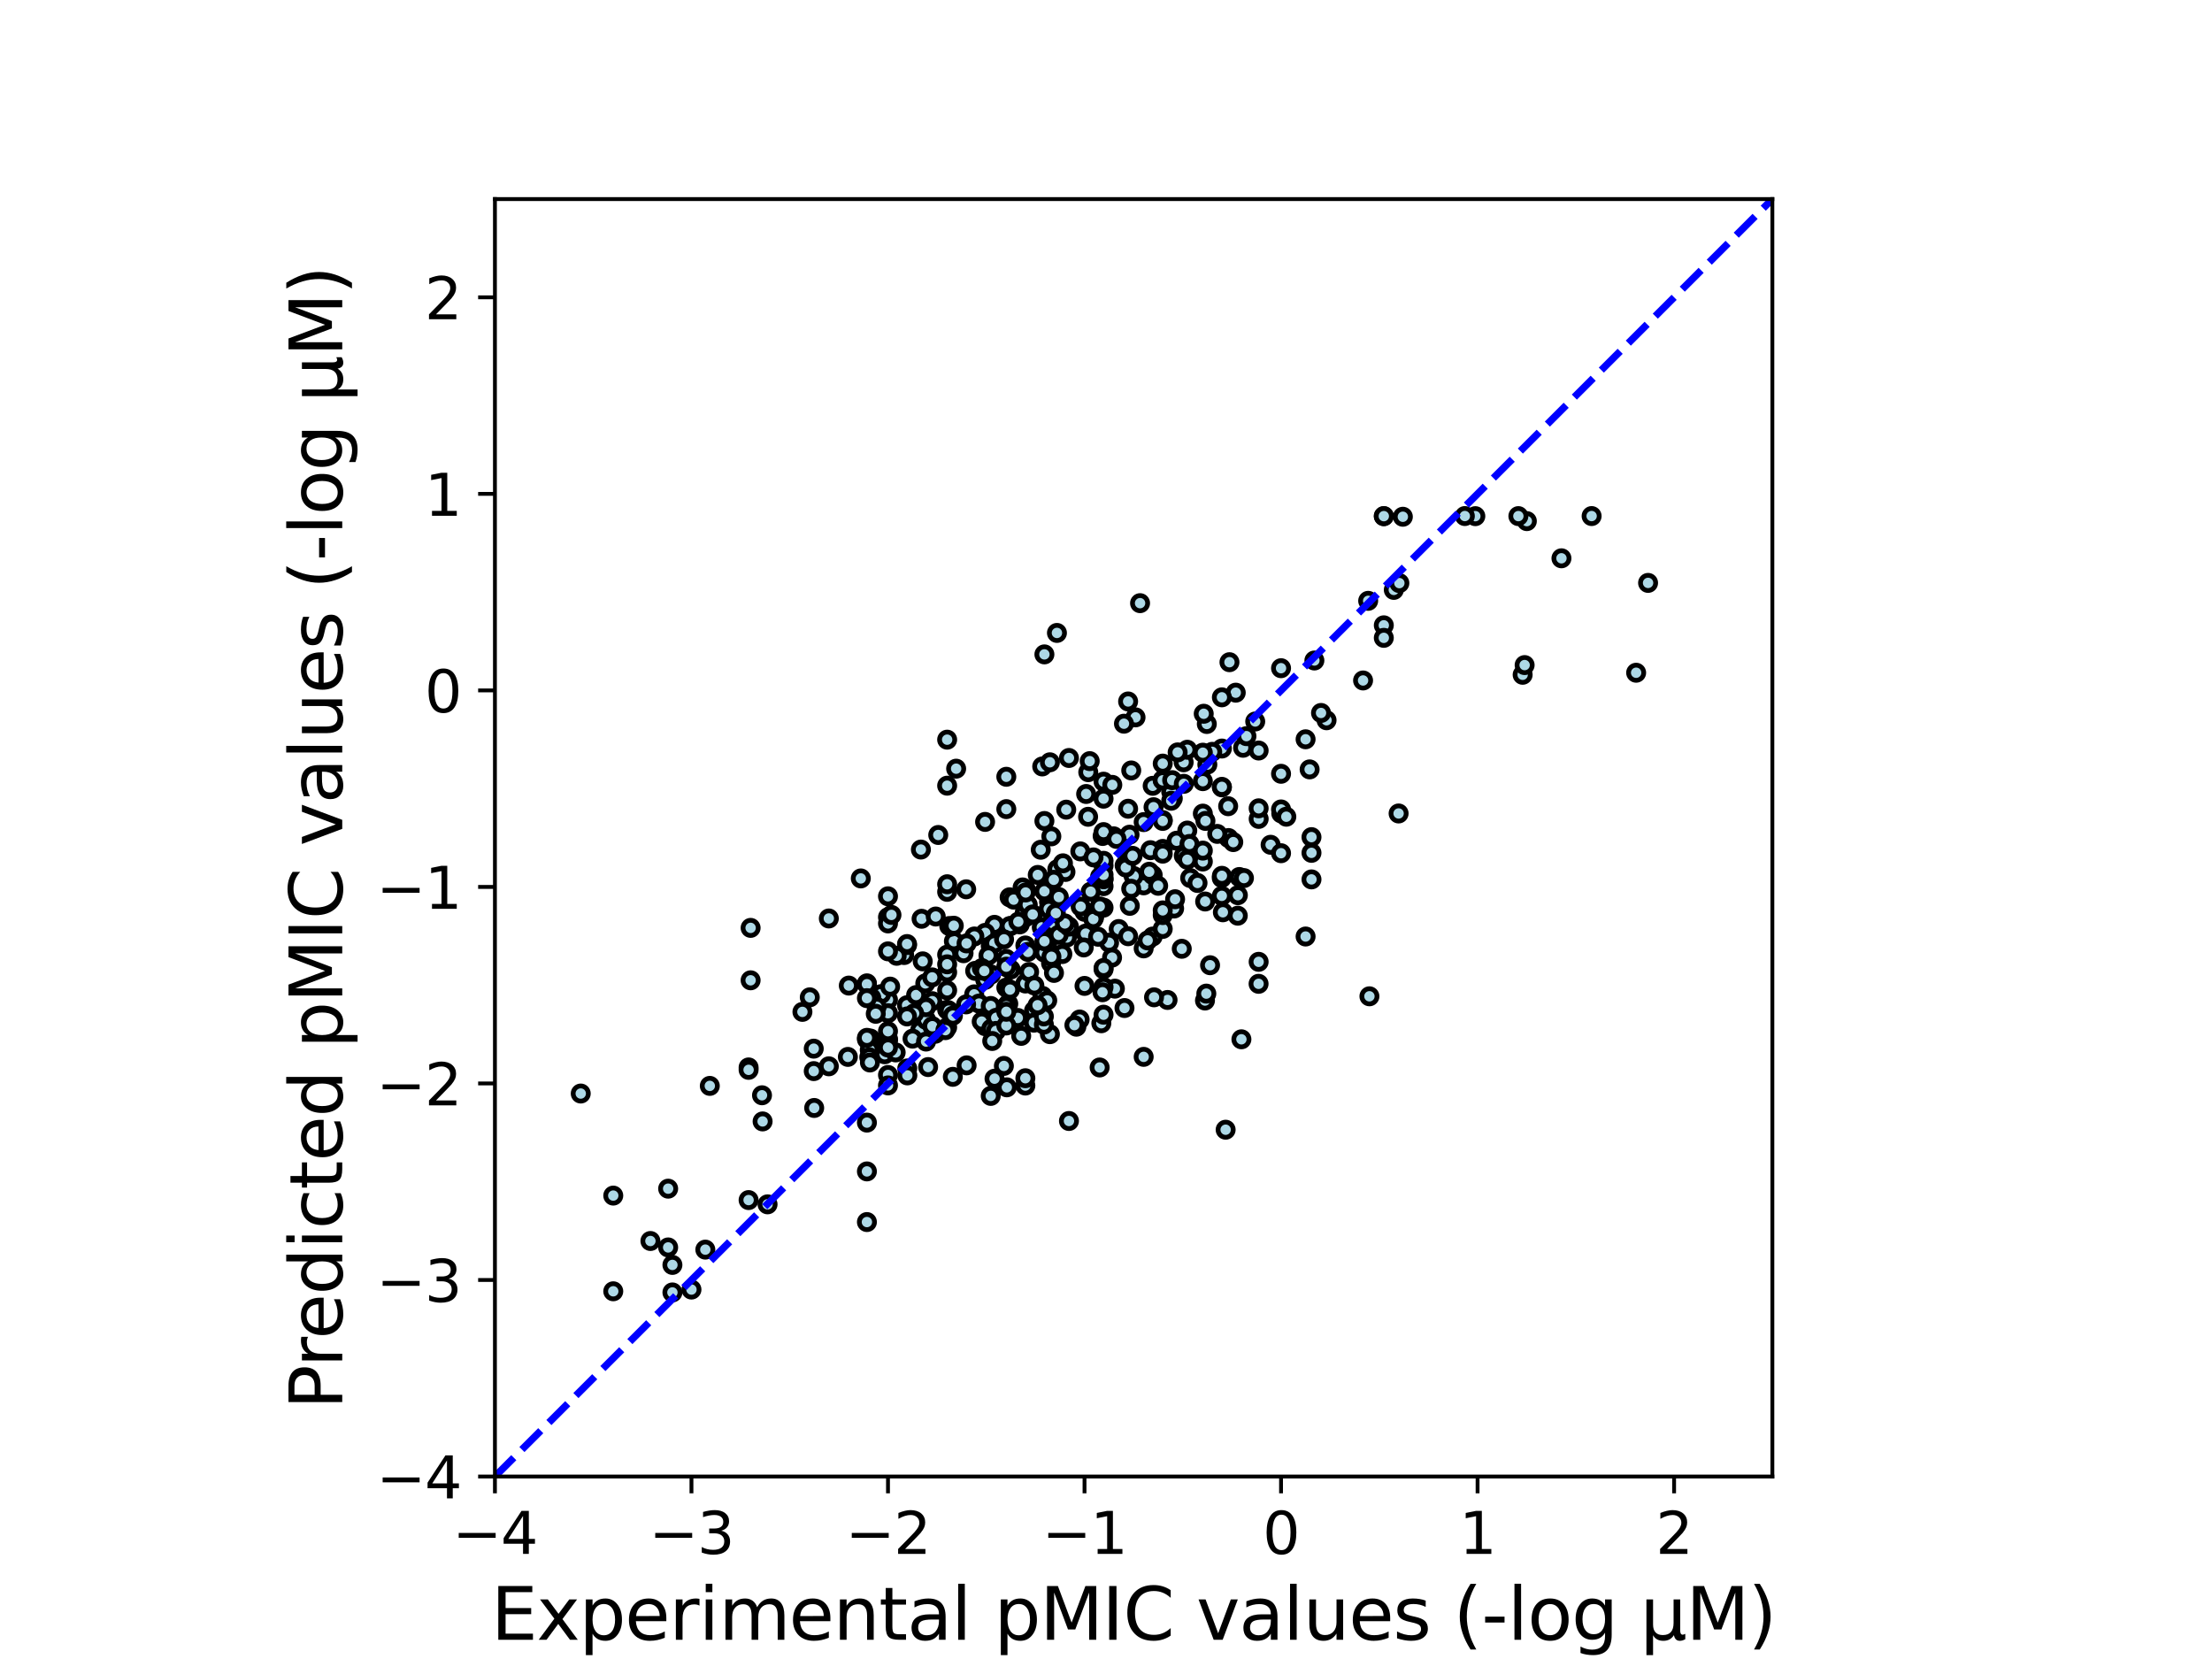 <?xml version="1.0" encoding="utf-8" standalone="no"?>
<!DOCTYPE svg PUBLIC "-//W3C//DTD SVG 1.1//EN"
  "http://www.w3.org/Graphics/SVG/1.1/DTD/svg11.dtd">
<svg xmlns:xlink="http://www.w3.org/1999/xlink" width="460.8pt" height="345.6pt" viewBox="0 0 460.8 345.6" xmlns="http://www.w3.org/2000/svg" version="1.1">
 <defs>
  <style type="text/css">*{stroke-linejoin: round; stroke-linecap: butt}</style>
 </defs>
 <g id="figure_1">
  <g id="patch_1">
   <path d="M 0 345.6 
L 460.8 345.6 
L 460.8 0 
L 0 0 
z
" style="fill: #ffffff"/>
  </g>
  <g id="axes_1">
   <g id="patch_2">
    <path d="M 103.104 307.584 
L 369.216 307.584 
L 369.216 41.472 
L 103.104 41.472 
z
" style="fill: #ffffff"/>
   </g>
   <g id="PathCollection_1">
    <defs>
     <path id="m88ae9c0053" d="M 0 1.581 
C 0.419 1.581 0.822 1.415 1.118 1.118 
C 1.415 0.822 1.581 0.419 1.581 0 
C 1.581 -0.419 1.415 -0.822 1.118 -1.118 
C 0.822 -1.415 0.419 -1.581 0 -1.581 
C -0.419 -1.581 -0.822 -1.415 -1.118 -1.118 
C -1.415 -0.822 -1.581 -0.419 -1.581 0 
C -1.581 0.419 -1.415 0.822 -1.118 1.118 
C -0.822 1.415 -0.419 1.581 0 1.581 
z
" style="stroke: #000000"/>
    </defs>
    <g clip-path="url(#p3e25bd108f)">
     <use xlink:href="#m88ae9c0053" x="218.954" y="200.643" style="fill: #add8e6; stroke: #000000"/>
     <use xlink:href="#m88ae9c0053" x="181.314" y="216.344" style="fill: #add8e6; stroke: #000000"/>
     <use xlink:href="#m88ae9c0053" x="288.272" y="130.264" style="fill: #add8e6; stroke: #000000"/>
     <use xlink:href="#m88ae9c0053" x="224.23" y="213.882" style="fill: #add8e6; stroke: #000000"/>
     <use xlink:href="#m88ae9c0053" x="205.244" y="213.776" style="fill: #add8e6; stroke: #000000"/>
     <use xlink:href="#m88ae9c0053" x="232.252" y="205.956" style="fill: #add8e6; stroke: #000000"/>
     <use xlink:href="#m88ae9c0053" x="213.601" y="191.1" style="fill: #add8e6; stroke: #000000"/>
     <use xlink:href="#m88ae9c0053" x="218.537" y="187.879" style="fill: #add8e6; stroke: #000000"/>
     <use xlink:href="#m88ae9c0053" x="222.683" y="157.901" style="fill: #add8e6; stroke: #000000"/>
     <use xlink:href="#m88ae9c0053" x="188.35" y="198.953" style="fill: #add8e6; stroke: #000000"/>
     <use xlink:href="#m88ae9c0053" x="216.184" y="182.265" style="fill: #add8e6; stroke: #000000"/>
     <use xlink:href="#m88ae9c0053" x="209.74" y="226.51" style="fill: #add8e6; stroke: #000000"/>
     <use xlink:href="#m88ae9c0053" x="226.179" y="194.485" style="fill: #add8e6; stroke: #000000"/>
     <use xlink:href="#m88ae9c0053" x="216.49" y="190.968" style="fill: #add8e6; stroke: #000000"/>
     <use xlink:href="#m88ae9c0053" x="184.297" y="219.62" style="fill: #add8e6; stroke: #000000"/>
     <use xlink:href="#m88ae9c0053" x="290.354" y="122.888" style="fill: #add8e6; stroke: #000000"/>
     <use xlink:href="#m88ae9c0053" x="251.512" y="159.284" style="fill: #add8e6; stroke: #000000"/>
     <use xlink:href="#m88ae9c0053" x="291.355" y="169.461" style="fill: #add8e6; stroke: #000000"/>
     <use xlink:href="#m88ae9c0053" x="225.769" y="197.374" style="fill: #add8e6; stroke: #000000"/>
     <use xlink:href="#m88ae9c0053" x="229.892" y="189.081" style="fill: #add8e6; stroke: #000000"/>
     <use xlink:href="#m88ae9c0053" x="317.195" y="140.569" style="fill: #add8e6; stroke: #000000"/>
     <use xlink:href="#m88ae9c0053" x="229.427" y="213.162" style="fill: #add8e6; stroke: #000000"/>
     <use xlink:href="#m88ae9c0053" x="207.618" y="193.88" style="fill: #add8e6; stroke: #000000"/>
     <use xlink:href="#m88ae9c0053" x="254.514" y="182.893" style="fill: #add8e6; stroke: #000000"/>
     <use xlink:href="#m88ae9c0053" x="158.741" y="228.165" style="fill: #add8e6; stroke: #000000"/>
     <use xlink:href="#m88ae9c0053" x="179.322" y="182.992" style="fill: #add8e6; stroke: #000000"/>
     <use xlink:href="#m88ae9c0053" x="155.947" y="222.363" style="fill: #add8e6; stroke: #000000"/>
     <use xlink:href="#m88ae9c0053" x="205.776" y="194.681" style="fill: #add8e6; stroke: #000000"/>
     <use xlink:href="#m88ae9c0053" x="217.568" y="136.319" style="fill: #add8e6; stroke: #000000"/>
     <use xlink:href="#m88ae9c0053" x="258.608" y="216.503" style="fill: #add8e6; stroke: #000000"/>
     <use xlink:href="#m88ae9c0053" x="205.213" y="171.218" style="fill: #add8e6; stroke: #000000"/>
     <use xlink:href="#m88ae9c0053" x="213.601" y="204.884" style="fill: #add8e6; stroke: #000000"/>
     <use xlink:href="#m88ae9c0053" x="242.217" y="176.845" style="fill: #add8e6; stroke: #000000"/>
     <use xlink:href="#m88ae9c0053" x="209.633" y="205.731" style="fill: #add8e6; stroke: #000000"/>
     <use xlink:href="#m88ae9c0053" x="192.92" y="213.106" style="fill: #add8e6; stroke: #000000"/>
     <use xlink:href="#m88ae9c0053" x="180.595" y="244.026" style="fill: #add8e6; stroke: #000000"/>
     <use xlink:href="#m88ae9c0053" x="194.216" y="208.564" style="fill: #add8e6; stroke: #000000"/>
     <use xlink:href="#m88ae9c0053" x="240.123" y="163.699" style="fill: #add8e6; stroke: #000000"/>
     <use xlink:href="#m88ae9c0053" x="225.925" y="189.946" style="fill: #add8e6; stroke: #000000"/>
     <use xlink:href="#m88ae9c0053" x="213.723" y="185.362" style="fill: #add8e6; stroke: #000000"/>
     <use xlink:href="#m88ae9c0053" x="236.554" y="149.439" style="fill: #add8e6; stroke: #000000"/>
     <use xlink:href="#m88ae9c0053" x="181.46" y="218.27" style="fill: #add8e6; stroke: #000000"/>
     <use xlink:href="#m88ae9c0053" x="167.161" y="210.794" style="fill: #add8e6; stroke: #000000"/>
     <use xlink:href="#m88ae9c0053" x="184.985" y="191.065" style="fill: #add8e6; stroke: #000000"/>
     <use xlink:href="#m88ae9c0053" x="261.486" y="150.299" style="fill: #add8e6; stroke: #000000"/>
     <use xlink:href="#m88ae9c0053" x="262.2" y="200.364" style="fill: #add8e6; stroke: #000000"/>
     <use xlink:href="#m88ae9c0053" x="218.465" y="189.356" style="fill: #add8e6; stroke: #000000"/>
     <use xlink:href="#m88ae9c0053" x="307.339" y="107.525" style="fill: #add8e6; stroke: #000000"/>
     <use xlink:href="#m88ae9c0053" x="156.369" y="204.215" style="fill: #add8e6; stroke: #000000"/>
     <use xlink:href="#m88ae9c0053" x="255.927" y="174.58" style="fill: #add8e6; stroke: #000000"/>
     <use xlink:href="#m88ae9c0053" x="204.506" y="212.812" style="fill: #add8e6; stroke: #000000"/>
     <use xlink:href="#m88ae9c0053" x="291.514" y="121.475" style="fill: #add8e6; stroke: #000000"/>
     <use xlink:href="#m88ae9c0053" x="220.263" y="181.07" style="fill: #add8e6; stroke: #000000"/>
     <use xlink:href="#m88ae9c0053" x="246.577" y="158.796" style="fill: #add8e6; stroke: #000000"/>
     <use xlink:href="#m88ae9c0053" x="156.369" y="193.294" style="fill: #add8e6; stroke: #000000"/>
     <use xlink:href="#m88ae9c0053" x="188.952" y="196.867" style="fill: #add8e6; stroke: #000000"/>
     <use xlink:href="#m88ae9c0053" x="186.796" y="199.11" style="fill: #add8e6; stroke: #000000"/>
     <use xlink:href="#m88ae9c0053" x="234.253" y="209.99" style="fill: #add8e6; stroke: #000000"/>
     <use xlink:href="#m88ae9c0053" x="197.309" y="198.875" style="fill: #add8e6; stroke: #000000"/>
     <use xlink:href="#m88ae9c0053" x="262.206" y="170.595" style="fill: #add8e6; stroke: #000000"/>
     <use xlink:href="#m88ae9c0053" x="318.071" y="108.559" style="fill: #add8e6; stroke: #000000"/>
     <use xlink:href="#m88ae9c0053" x="262.2" y="156.349" style="fill: #add8e6; stroke: #000000"/>
     <use xlink:href="#m88ae9c0053" x="139.189" y="247.621" style="fill: #add8e6; stroke: #000000"/>
     <use xlink:href="#m88ae9c0053" x="206.5" y="214.29" style="fill: #add8e6; stroke: #000000"/>
     <use xlink:href="#m88ae9c0053" x="217.175" y="207.47" style="fill: #add8e6; stroke: #000000"/>
     <use xlink:href="#m88ae9c0053" x="258.959" y="155.773" style="fill: #add8e6; stroke: #000000"/>
     <use xlink:href="#m88ae9c0053" x="210.324" y="186.926" style="fill: #add8e6; stroke: #000000"/>
     <use xlink:href="#m88ae9c0053" x="206.391" y="228.296" style="fill: #add8e6; stroke: #000000"/>
     <use xlink:href="#m88ae9c0053" x="192.219" y="200.267" style="fill: #add8e6; stroke: #000000"/>
     <use xlink:href="#m88ae9c0053" x="238.249" y="171.261" style="fill: #add8e6; stroke: #000000"/>
     <use xlink:href="#m88ae9c0053" x="201.276" y="185.256" style="fill: #add8e6; stroke: #000000"/>
     <use xlink:href="#m88ae9c0053" x="217.113" y="159.666" style="fill: #add8e6; stroke: #000000"/>
     <use xlink:href="#m88ae9c0053" x="226.263" y="165.402" style="fill: #add8e6; stroke: #000000"/>
     <use xlink:href="#m88ae9c0053" x="235.007" y="146.127" style="fill: #add8e6; stroke: #000000"/>
     <use xlink:href="#m88ae9c0053" x="245.106" y="175.138" style="fill: #add8e6; stroke: #000000"/>
     <use xlink:href="#m88ae9c0053" x="235.007" y="178.953" style="fill: #add8e6; stroke: #000000"/>
     <use xlink:href="#m88ae9c0053" x="191.698" y="214.583" style="fill: #add8e6; stroke: #000000"/>
     <use xlink:href="#m88ae9c0053" x="257.431" y="144.295" style="fill: #add8e6; stroke: #000000"/>
     <use xlink:href="#m88ae9c0053" x="229.892" y="201.913" style="fill: #add8e6; stroke: #000000"/>
     <use xlink:href="#m88ae9c0053" x="229.892" y="205.611" style="fill: #add8e6; stroke: #000000"/>
     <use xlink:href="#m88ae9c0053" x="202.942" y="207.141" style="fill: #add8e6; stroke: #000000"/>
     <use xlink:href="#m88ae9c0053" x="219.015" y="174.229" style="fill: #add8e6; stroke: #000000"/>
     <use xlink:href="#m88ae9c0053" x="184.985" y="223.934" style="fill: #add8e6; stroke: #000000"/>
     <use xlink:href="#m88ae9c0053" x="203.949" y="209.062" style="fill: #add8e6; stroke: #000000"/>
     <use xlink:href="#m88ae9c0053" x="212.436" y="192.571" style="fill: #add8e6; stroke: #000000"/>
     <use xlink:href="#m88ae9c0053" x="180.595" y="233.86" style="fill: #add8e6; stroke: #000000"/>
     <use xlink:href="#m88ae9c0053" x="209.633" y="168.552" style="fill: #add8e6; stroke: #000000"/>
     <use xlink:href="#m88ae9c0053" x="238.249" y="184.435" style="fill: #add8e6; stroke: #000000"/>
     <use xlink:href="#m88ae9c0053" x="229.892" y="184.603" style="fill: #add8e6; stroke: #000000"/>
     <use xlink:href="#m88ae9c0053" x="288.272" y="107.52" style="fill: #add8e6; stroke: #000000"/>
     <use xlink:href="#m88ae9c0053" x="236.155" y="182.49" style="fill: #add8e6; stroke: #000000"/>
     <use xlink:href="#m88ae9c0053" x="192.92" y="212.455" style="fill: #add8e6; stroke: #000000"/>
     <use xlink:href="#m88ae9c0053" x="198.714" y="196.068" style="fill: #add8e6; stroke: #000000"/>
     <use xlink:href="#m88ae9c0053" x="194.837" y="215.352" style="fill: #add8e6; stroke: #000000"/>
     <use xlink:href="#m88ae9c0053" x="242.217" y="162.466" style="fill: #add8e6; stroke: #000000"/>
     <use xlink:href="#m88ae9c0053" x="258.171" y="182.695" style="fill: #add8e6; stroke: #000000"/>
     <use xlink:href="#m88ae9c0053" x="240.123" y="182.272" style="fill: #add8e6; stroke: #000000"/>
     <use xlink:href="#m88ae9c0053" x="200.726" y="198.573" style="fill: #add8e6; stroke: #000000"/>
     <use xlink:href="#m88ae9c0053" x="241.265" y="184.525" style="fill: #add8e6; stroke: #000000"/>
     <use xlink:href="#m88ae9c0053" x="244.314" y="166.327" style="fill: #add8e6; stroke: #000000"/>
     <use xlink:href="#m88ae9c0053" x="256.915" y="175.427" style="fill: #add8e6; stroke: #000000"/>
     <use xlink:href="#m88ae9c0053" x="271.98" y="154.006" style="fill: #add8e6; stroke: #000000"/>
     <use xlink:href="#m88ae9c0053" x="217.021" y="193.181" style="fill: #add8e6; stroke: #000000"/>
     <use xlink:href="#m88ae9c0053" x="140.077" y="263.506" style="fill: #add8e6; stroke: #000000"/>
     <use xlink:href="#m88ae9c0053" x="191.982" y="191.4" style="fill: #add8e6; stroke: #000000"/>
     <use xlink:href="#m88ae9c0053" x="288.272" y="107.523" style="fill: #add8e6; stroke: #000000"/>
     <use xlink:href="#m88ae9c0053" x="276.347" y="150.042" style="fill: #add8e6; stroke: #000000"/>
     <use xlink:href="#m88ae9c0053" x="212.439" y="192.206" style="fill: #add8e6; stroke: #000000"/>
     <use xlink:href="#m88ae9c0053" x="221.957" y="181.644" style="fill: #add8e6; stroke: #000000"/>
     <use xlink:href="#m88ae9c0053" x="264.692" y="175.983" style="fill: #add8e6; stroke: #000000"/>
     <use xlink:href="#m88ae9c0053" x="225.051" y="177.358" style="fill: #add8e6; stroke: #000000"/>
     <use xlink:href="#m88ae9c0053" x="215.414" y="210.537" style="fill: #add8e6; stroke: #000000"/>
     <use xlink:href="#m88ae9c0053" x="227.938" y="191.073" style="fill: #add8e6; stroke: #000000"/>
     <use xlink:href="#m88ae9c0053" x="229.892" y="180.321" style="fill: #add8e6; stroke: #000000"/>
     <use xlink:href="#m88ae9c0053" x="159.897" y="250.886" style="fill: #add8e6; stroke: #000000"/>
     <use xlink:href="#m88ae9c0053" x="215.375" y="213.041" style="fill: #add8e6; stroke: #000000"/>
     <use xlink:href="#m88ae9c0053" x="305.154" y="107.502" style="fill: #add8e6; stroke: #000000"/>
     <use xlink:href="#m88ae9c0053" x="251.4" y="150.82" style="fill: #add8e6; stroke: #000000"/>
     <use xlink:href="#m88ae9c0053" x="172.66" y="222.132" style="fill: #add8e6; stroke: #000000"/>
     <use xlink:href="#m88ae9c0053" x="181.729" y="217.719" style="fill: #add8e6; stroke: #000000"/>
     <use xlink:href="#m88ae9c0053" x="147.866" y="226.21" style="fill: #add8e6; stroke: #000000"/>
     <use xlink:href="#m88ae9c0053" x="197.309" y="185.787" style="fill: #add8e6; stroke: #000000"/>
     <use xlink:href="#m88ae9c0053" x="181.51" y="218.377" style="fill: #add8e6; stroke: #000000"/>
     <use xlink:href="#m88ae9c0053" x="211.167" y="187.408" style="fill: #add8e6; stroke: #000000"/>
     <use xlink:href="#m88ae9c0053" x="240.123" y="195.099" style="fill: #add8e6; stroke: #000000"/>
     <use xlink:href="#m88ae9c0053" x="231.04" y="196.378" style="fill: #add8e6; stroke: #000000"/>
     <use xlink:href="#m88ae9c0053" x="184.985" y="208.272" style="fill: #add8e6; stroke: #000000"/>
     <use xlink:href="#m88ae9c0053" x="197.747" y="192.911" style="fill: #add8e6; stroke: #000000"/>
     <use xlink:href="#m88ae9c0053" x="210.043" y="209.105" style="fill: #add8e6; stroke: #000000"/>
     <use xlink:href="#m88ae9c0053" x="212.024" y="212.055" style="fill: #add8e6; stroke: #000000"/>
     <use xlink:href="#m88ae9c0053" x="243.985" y="164.927" style="fill: #add8e6; stroke: #000000"/>
     <use xlink:href="#m88ae9c0053" x="184.985" y="198.183" style="fill: #add8e6; stroke: #000000"/>
     <use xlink:href="#m88ae9c0053" x="255.324" y="235.34" style="fill: #add8e6; stroke: #000000"/>
     <use xlink:href="#m88ae9c0053" x="180.595" y="254.576" style="fill: #add8e6; stroke: #000000"/>
     <use xlink:href="#m88ae9c0053" x="266.865" y="139.197" style="fill: #add8e6; stroke: #000000"/>
     <use xlink:href="#m88ae9c0053" x="192.92" y="209.818" style="fill: #add8e6; stroke: #000000"/>
     <use xlink:href="#m88ae9c0053" x="242.217" y="162.553" style="fill: #add8e6; stroke: #000000"/>
     <use xlink:href="#m88ae9c0053" x="218.716" y="215.438" style="fill: #add8e6; stroke: #000000"/>
     <use xlink:href="#m88ae9c0053" x="140.077" y="269.238" style="fill: #add8e6; stroke: #000000"/>
     <use xlink:href="#m88ae9c0053" x="235.658" y="160.498" style="fill: #add8e6; stroke: #000000"/>
     <use xlink:href="#m88ae9c0053" x="183.544" y="207.094" style="fill: #add8e6; stroke: #000000"/>
     <use xlink:href="#m88ae9c0053" x="285.016" y="125.165" style="fill: #add8e6; stroke: #000000"/>
     <use xlink:href="#m88ae9c0053" x="273.81" y="137.595" style="fill: #add8e6; stroke: #000000"/>
     <use xlink:href="#m88ae9c0053" x="262.2" y="168.386" style="fill: #add8e6; stroke: #000000"/>
     <use xlink:href="#m88ae9c0053" x="229.7" y="174.153" style="fill: #add8e6; stroke: #000000"/>
     <use xlink:href="#m88ae9c0053" x="180.595" y="216.517" style="fill: #add8e6; stroke: #000000"/>
     <use xlink:href="#m88ae9c0053" x="217.568" y="185.677" style="fill: #add8e6; stroke: #000000"/>
     <use xlink:href="#m88ae9c0053" x="219.317" y="192.302" style="fill: #add8e6; stroke: #000000"/>
     <use xlink:href="#m88ae9c0053" x="225.124" y="188.864" style="fill: #add8e6; stroke: #000000"/>
     <use xlink:href="#m88ae9c0053" x="231.993" y="174.218" style="fill: #add8e6; stroke: #000000"/>
     <use xlink:href="#m88ae9c0053" x="262.186" y="204.947" style="fill: #add8e6; stroke: #000000"/>
     <use xlink:href="#m88ae9c0053" x="206.391" y="209.561" style="fill: #add8e6; stroke: #000000"/>
     <use xlink:href="#m88ae9c0053" x="247.935" y="182.906" style="fill: #add8e6; stroke: #000000"/>
     <use xlink:href="#m88ae9c0053" x="219.524" y="183.275" style="fill: #add8e6; stroke: #000000"/>
     <use xlink:href="#m88ae9c0053" x="229.076" y="222.373" style="fill: #add8e6; stroke: #000000"/>
     <use xlink:href="#m88ae9c0053" x="219.565" y="202.677" style="fill: #add8e6; stroke: #000000"/>
     <use xlink:href="#m88ae9c0053" x="210.482" y="192.927" style="fill: #add8e6; stroke: #000000"/>
     <use xlink:href="#m88ae9c0053" x="217.462" y="213.445" style="fill: #add8e6; stroke: #000000"/>
     <use xlink:href="#m88ae9c0053" x="222.254" y="195.294" style="fill: #add8e6; stroke: #000000"/>
     <use xlink:href="#m88ae9c0053" x="169.519" y="218.454" style="fill: #add8e6; stroke: #000000"/>
     <use xlink:href="#m88ae9c0053" x="229.175" y="182.62" style="fill: #add8e6; stroke: #000000"/>
     <use xlink:href="#m88ae9c0053" x="237.497" y="125.65" style="fill: #add8e6; stroke: #000000"/>
     <use xlink:href="#m88ae9c0053" x="255.847" y="167.95" style="fill: #add8e6; stroke: #000000"/>
     <use xlink:href="#m88ae9c0053" x="229.892" y="166.382" style="fill: #add8e6; stroke: #000000"/>
     <use xlink:href="#m88ae9c0053" x="197.309" y="154.085" style="fill: #add8e6; stroke: #000000"/>
     <use xlink:href="#m88ae9c0053" x="235.359" y="188.705" style="fill: #add8e6; stroke: #000000"/>
     <use xlink:href="#m88ae9c0053" x="256.12" y="137.947" style="fill: #add8e6; stroke: #000000"/>
     <use xlink:href="#m88ae9c0053" x="227.757" y="191.45" style="fill: #add8e6; stroke: #000000"/>
     <use xlink:href="#m88ae9c0053" x="198.163" y="193.024" style="fill: #add8e6; stroke: #000000"/>
     <use xlink:href="#m88ae9c0053" x="158.865" y="233.613" style="fill: #add8e6; stroke: #000000"/>
     <use xlink:href="#m88ae9c0053" x="207.168" y="192.658" style="fill: #add8e6; stroke: #000000"/>
     <use xlink:href="#m88ae9c0053" x="188.952" y="209.402" style="fill: #add8e6; stroke: #000000"/>
     <use xlink:href="#m88ae9c0053" x="271.98" y="195.091" style="fill: #add8e6; stroke: #000000"/>
     <use xlink:href="#m88ae9c0053" x="217.568" y="197.181" style="fill: #add8e6; stroke: #000000"/>
     <use xlink:href="#m88ae9c0053" x="197.309" y="184.204" style="fill: #add8e6; stroke: #000000"/>
     <use xlink:href="#m88ae9c0053" x="205.244" y="194.33" style="fill: #add8e6; stroke: #000000"/>
     <use xlink:href="#m88ae9c0053" x="214.383" y="202.476" style="fill: #add8e6; stroke: #000000"/>
     <use xlink:href="#m88ae9c0053" x="220.536" y="194.743" style="fill: #add8e6; stroke: #000000"/>
     <use xlink:href="#m88ae9c0053" x="246.606" y="178.27" style="fill: #add8e6; stroke: #000000"/>
     <use xlink:href="#m88ae9c0053" x="197.309" y="206.3" style="fill: #add8e6; stroke: #000000"/>
     <use xlink:href="#m88ae9c0053" x="184.985" y="211.071" style="fill: #add8e6; stroke: #000000"/>
     <use xlink:href="#m88ae9c0053" x="185.436" y="205.529" style="fill: #add8e6; stroke: #000000"/>
     <use xlink:href="#m88ae9c0053" x="340.839" y="140.143" style="fill: #add8e6; stroke: #000000"/>
     <use xlink:href="#m88ae9c0053" x="242.217" y="193.513" style="fill: #add8e6; stroke: #000000"/>
     <use xlink:href="#m88ae9c0053" x="186.586" y="219.239" style="fill: #add8e6; stroke: #000000"/>
     <use xlink:href="#m88ae9c0053" x="210.359" y="192.917" style="fill: #add8e6; stroke: #000000"/>
     <use xlink:href="#m88ae9c0053" x="250.573" y="179.471" style="fill: #add8e6; stroke: #000000"/>
     <use xlink:href="#m88ae9c0053" x="195.453" y="173.941" style="fill: #add8e6; stroke: #000000"/>
     <use xlink:href="#m88ae9c0053" x="229.096" y="188.822" style="fill: #add8e6; stroke: #000000"/>
     <use xlink:href="#m88ae9c0053" x="259.137" y="182.919" style="fill: #add8e6; stroke: #000000"/>
     <use xlink:href="#m88ae9c0053" x="234.282" y="180.302" style="fill: #add8e6; stroke: #000000"/>
     <use xlink:href="#m88ae9c0053" x="228.747" y="195.143" style="fill: #add8e6; stroke: #000000"/>
     <use xlink:href="#m88ae9c0053" x="218.127" y="197.064" style="fill: #add8e6; stroke: #000000"/>
     <use xlink:href="#m88ae9c0053" x="239.657" y="177.109" style="fill: #add8e6; stroke: #000000"/>
     <use xlink:href="#m88ae9c0053" x="247.332" y="173.02" style="fill: #add8e6; stroke: #000000"/>
     <use xlink:href="#m88ae9c0053" x="217.568" y="198.443" style="fill: #add8e6; stroke: #000000"/>
     <use xlink:href="#m88ae9c0053" x="181.186" y="218.72" style="fill: #add8e6; stroke: #000000"/>
     <use xlink:href="#m88ae9c0053" x="155.947" y="222.869" style="fill: #add8e6; stroke: #000000"/>
     <use xlink:href="#m88ae9c0053" x="229.892" y="183.153" style="fill: #add8e6; stroke: #000000"/>
     <use xlink:href="#m88ae9c0053" x="206.391" y="197.025" style="fill: #add8e6; stroke: #000000"/>
     <use xlink:href="#m88ae9c0053" x="325.279" y="116.303" style="fill: #add8e6; stroke: #000000"/>
     <use xlink:href="#m88ae9c0053" x="190.435" y="211.1" style="fill: #add8e6; stroke: #000000"/>
     <use xlink:href="#m88ae9c0053" x="198.492" y="224.324" style="fill: #add8e6; stroke: #000000"/>
     <use xlink:href="#m88ae9c0053" x="254.541" y="155.934" style="fill: #add8e6; stroke: #000000"/>
     <use xlink:href="#m88ae9c0053" x="197.309" y="163.672" style="fill: #add8e6; stroke: #000000"/>
     <use xlink:href="#m88ae9c0053" x="198.691" y="192.844" style="fill: #add8e6; stroke: #000000"/>
     <use xlink:href="#m88ae9c0053" x="233.045" y="193.532" style="fill: #add8e6; stroke: #000000"/>
     <use xlink:href="#m88ae9c0053" x="207.153" y="196.51" style="fill: #add8e6; stroke: #000000"/>
     <use xlink:href="#m88ae9c0053" x="243.985" y="166.811" style="fill: #add8e6; stroke: #000000"/>
     <use xlink:href="#m88ae9c0053" x="220.18" y="131.851" style="fill: #add8e6; stroke: #000000"/>
     <use xlink:href="#m88ae9c0053" x="222.683" y="233.522" style="fill: #add8e6; stroke: #000000"/>
     <use xlink:href="#m88ae9c0053" x="213.464" y="190.183" style="fill: #add8e6; stroke: #000000"/>
     <use xlink:href="#m88ae9c0053" x="120.98" y="227.803" style="fill: #add8e6; stroke: #000000"/>
     <use xlink:href="#m88ae9c0053" x="216.807" y="177.018" style="fill: #add8e6; stroke: #000000"/>
     <use xlink:href="#m88ae9c0053" x="238.249" y="220.162" style="fill: #add8e6; stroke: #000000"/>
     <use xlink:href="#m88ae9c0053" x="224.908" y="212.384" style="fill: #add8e6; stroke: #000000"/>
     <use xlink:href="#m88ae9c0053" x="229.892" y="162.838" style="fill: #add8e6; stroke: #000000"/>
     <use xlink:href="#m88ae9c0053" x="222.116" y="168.666" style="fill: #add8e6; stroke: #000000"/>
     <use xlink:href="#m88ae9c0053" x="202.978" y="195.085" style="fill: #add8e6; stroke: #000000"/>
     <use xlink:href="#m88ae9c0053" x="188.952" y="196.662" style="fill: #add8e6; stroke: #000000"/>
     <use xlink:href="#m88ae9c0053" x="190.844" y="207.289" style="fill: #add8e6; stroke: #000000"/>
     <use xlink:href="#m88ae9c0053" x="212.129" y="192.004" style="fill: #add8e6; stroke: #000000"/>
     <use xlink:href="#m88ae9c0053" x="221.309" y="198.743" style="fill: #add8e6; stroke: #000000"/>
     <use xlink:href="#m88ae9c0053" x="252.526" y="156.621" style="fill: #add8e6; stroke: #000000"/>
     <use xlink:href="#m88ae9c0053" x="244.591" y="189.263" style="fill: #add8e6; stroke: #000000"/>
     <use xlink:href="#m88ae9c0053" x="191.842" y="176.977" style="fill: #add8e6; stroke: #000000"/>
     <use xlink:href="#m88ae9c0053" x="190.1" y="216.368" style="fill: #add8e6; stroke: #000000"/>
     <use xlink:href="#m88ae9c0053" x="181.51" y="207.882" style="fill: #add8e6; stroke: #000000"/>
     <use xlink:href="#m88ae9c0053" x="275.194" y="148.522" style="fill: #add8e6; stroke: #000000"/>
     <use xlink:href="#m88ae9c0053" x="182.622" y="209.72" style="fill: #add8e6; stroke: #000000"/>
     <use xlink:href="#m88ae9c0053" x="235.306" y="173.881" style="fill: #add8e6; stroke: #000000"/>
     <use xlink:href="#m88ae9c0053" x="181.082" y="220.245" style="fill: #add8e6; stroke: #000000"/>
     <use xlink:href="#m88ae9c0053" x="250.573" y="162.734" style="fill: #add8e6; stroke: #000000"/>
     <use xlink:href="#m88ae9c0053" x="209.633" y="161.817" style="fill: #add8e6; stroke: #000000"/>
     <use xlink:href="#m88ae9c0053" x="209.825" y="201.549" style="fill: #add8e6; stroke: #000000"/>
     <use xlink:href="#m88ae9c0053" x="180.595" y="204.848" style="fill: #add8e6; stroke: #000000"/>
     <use xlink:href="#m88ae9c0053" x="184.985" y="216.749" style="fill: #add8e6; stroke: #000000"/>
     <use xlink:href="#m88ae9c0053" x="257.854" y="190.758" style="fill: #add8e6; stroke: #000000"/>
     <use xlink:href="#m88ae9c0053" x="184.985" y="192.37" style="fill: #add8e6; stroke: #000000"/>
     <use xlink:href="#m88ae9c0053" x="229.892" y="211.38" style="fill: #add8e6; stroke: #000000"/>
     <use xlink:href="#m88ae9c0053" x="184.985" y="216.444" style="fill: #add8e6; stroke: #000000"/>
     <use xlink:href="#m88ae9c0053" x="184.985" y="186.716" style="fill: #add8e6; stroke: #000000"/>
     <use xlink:href="#m88ae9c0053" x="201.366" y="221.931" style="fill: #add8e6; stroke: #000000"/>
     <use xlink:href="#m88ae9c0053" x="226.705" y="160.861" style="fill: #add8e6; stroke: #000000"/>
     <use xlink:href="#m88ae9c0053" x="254.541" y="182.447" style="fill: #add8e6; stroke: #000000"/>
     <use xlink:href="#m88ae9c0053" x="247.332" y="156.185" style="fill: #add8e6; stroke: #000000"/>
     <use xlink:href="#m88ae9c0053" x="292.24" y="107.648" style="fill: #add8e6; stroke: #000000"/>
     <use xlink:href="#m88ae9c0053" x="169.519" y="223.132" style="fill: #add8e6; stroke: #000000"/>
     <use xlink:href="#m88ae9c0053" x="205.122" y="202.331" style="fill: #add8e6; stroke: #000000"/>
     <use xlink:href="#m88ae9c0053" x="229.892" y="173.34" style="fill: #add8e6; stroke: #000000"/>
     <use xlink:href="#m88ae9c0053" x="146.934" y="260.319" style="fill: #add8e6; stroke: #000000"/>
     <use xlink:href="#m88ae9c0053" x="207.533" y="212.022" style="fill: #add8e6; stroke: #000000"/>
     <use xlink:href="#m88ae9c0053" x="235.007" y="168.476" style="fill: #add8e6; stroke: #000000"/>
     <use xlink:href="#m88ae9c0053" x="223.814" y="213.547" style="fill: #add8e6; stroke: #000000"/>
     <use xlink:href="#m88ae9c0053" x="135.495" y="258.523" style="fill: #add8e6; stroke: #000000"/>
     <use xlink:href="#m88ae9c0053" x="231.663" y="199.485" style="fill: #add8e6; stroke: #000000"/>
     <use xlink:href="#m88ae9c0053" x="253.576" y="173.716" style="fill: #add8e6; stroke: #000000"/>
     <use xlink:href="#m88ae9c0053" x="243.223" y="208.31" style="fill: #add8e6; stroke: #000000"/>
     <use xlink:href="#m88ae9c0053" x="197.309" y="214.008" style="fill: #add8e6; stroke: #000000"/>
     <use xlink:href="#m88ae9c0053" x="192.753" y="204.86" style="fill: #add8e6; stroke: #000000"/>
     <use xlink:href="#m88ae9c0053" x="144.044" y="268.639" style="fill: #add8e6; stroke: #000000"/>
     <use xlink:href="#m88ae9c0053" x="242.217" y="190.631" style="fill: #add8e6; stroke: #000000"/>
     <use xlink:href="#m88ae9c0053" x="244.186" y="162.518" style="fill: #add8e6; stroke: #000000"/>
     <use xlink:href="#m88ae9c0053" x="207.486" y="214.76" style="fill: #add8e6; stroke: #000000"/>
     <use xlink:href="#m88ae9c0053" x="213.601" y="196.959" style="fill: #add8e6; stroke: #000000"/>
     <use xlink:href="#m88ae9c0053" x="209.633" y="199.766" style="fill: #add8e6; stroke: #000000"/>
     <use xlink:href="#m88ae9c0053" x="250.573" y="156.798" style="fill: #add8e6; stroke: #000000"/>
     <use xlink:href="#m88ae9c0053" x="343.325" y="121.43" style="fill: #add8e6; stroke: #000000"/>
     <use xlink:href="#m88ae9c0053" x="222.683" y="193.031" style="fill: #add8e6; stroke: #000000"/>
     <use xlink:href="#m88ae9c0053" x="235.007" y="195.035" style="fill: #add8e6; stroke: #000000"/>
     <use xlink:href="#m88ae9c0053" x="227.215" y="185.749" style="fill: #add8e6; stroke: #000000"/>
     <use xlink:href="#m88ae9c0053" x="184.985" y="226.114" style="fill: #add8e6; stroke: #000000"/>
     <use xlink:href="#m88ae9c0053" x="213.601" y="226.142" style="fill: #add8e6; stroke: #000000"/>
     <use xlink:href="#m88ae9c0053" x="245.324" y="156.736" style="fill: #add8e6; stroke: #000000"/>
     <use xlink:href="#m88ae9c0053" x="209.126" y="222.05" style="fill: #add8e6; stroke: #000000"/>
     <use xlink:href="#m88ae9c0053" x="250.758" y="148.687" style="fill: #add8e6; stroke: #000000"/>
     <use xlink:href="#m88ae9c0053" x="242.217" y="189.649" style="fill: #add8e6; stroke: #000000"/>
     <use xlink:href="#m88ae9c0053" x="266.865" y="177.739" style="fill: #add8e6; stroke: #000000"/>
     <use xlink:href="#m88ae9c0053" x="254.541" y="164.02" style="fill: #add8e6; stroke: #000000"/>
     <use xlink:href="#m88ae9c0053" x="244.793" y="187.326" style="fill: #add8e6; stroke: #000000"/>
     <use xlink:href="#m88ae9c0053" x="213.601" y="224.613" style="fill: #add8e6; stroke: #000000"/>
     <use xlink:href="#m88ae9c0053" x="192.914" y="216.975" style="fill: #add8e6; stroke: #000000"/>
     <use xlink:href="#m88ae9c0053" x="229.892" y="201.649" style="fill: #add8e6; stroke: #000000"/>
     <use xlink:href="#m88ae9c0053" x="184.985" y="214.82" style="fill: #add8e6; stroke: #000000"/>
     <use xlink:href="#m88ae9c0053" x="176.628" y="220.173" style="fill: #add8e6; stroke: #000000"/>
     <use xlink:href="#m88ae9c0053" x="127.753" y="249.064" style="fill: #add8e6; stroke: #000000"/>
     <use xlink:href="#m88ae9c0053" x="180.595" y="205.028" style="fill: #add8e6; stroke: #000000"/>
     <use xlink:href="#m88ae9c0053" x="194.227" y="213.78" style="fill: #add8e6; stroke: #000000"/>
     <use xlink:href="#m88ae9c0053" x="189.002" y="222.572" style="fill: #add8e6; stroke: #000000"/>
     <use xlink:href="#m88ae9c0053" x="220.573" y="186.874" style="fill: #add8e6; stroke: #000000"/>
     <use xlink:href="#m88ae9c0053" x="188.952" y="211.745" style="fill: #add8e6; stroke: #000000"/>
     <use xlink:href="#m88ae9c0053" x="227.007" y="158.558" style="fill: #add8e6; stroke: #000000"/>
     <use xlink:href="#m88ae9c0053" x="259.656" y="153.353" style="fill: #add8e6; stroke: #000000"/>
     <use xlink:href="#m88ae9c0053" x="250.573" y="169.491" style="fill: #add8e6; stroke: #000000"/>
     <use xlink:href="#m88ae9c0053" x="205.244" y="204.112" style="fill: #add8e6; stroke: #000000"/>
     <use xlink:href="#m88ae9c0053" x="249.465" y="183.938" style="fill: #add8e6; stroke: #000000"/>
     <use xlink:href="#m88ae9c0053" x="139.189" y="259.862" style="fill: #add8e6; stroke: #000000"/>
     <use xlink:href="#m88ae9c0053" x="254.747" y="190.046" style="fill: #add8e6; stroke: #000000"/>
     <use xlink:href="#m88ae9c0053" x="210.4" y="206.154" style="fill: #add8e6; stroke: #000000"/>
     <use xlink:href="#m88ae9c0053" x="234.524" y="180.722" style="fill: #add8e6; stroke: #000000"/>
     <use xlink:href="#m88ae9c0053" x="217.457" y="211.741" style="fill: #add8e6; stroke: #000000"/>
     <use xlink:href="#m88ae9c0053" x="285.276" y="207.547" style="fill: #add8e6; stroke: #000000"/>
     <use xlink:href="#m88ae9c0053" x="127.753" y="268.999" style="fill: #add8e6; stroke: #000000"/>
     <use xlink:href="#m88ae9c0053" x="197.309" y="202.544" style="fill: #add8e6; stroke: #000000"/>
     <use xlink:href="#m88ae9c0053" x="209.633" y="213.628" style="fill: #add8e6; stroke: #000000"/>
     <use xlink:href="#m88ae9c0053" x="240.303" y="168.156" style="fill: #add8e6; stroke: #000000"/>
     <use xlink:href="#m88ae9c0053" x="246.184" y="197.649" style="fill: #add8e6; stroke: #000000"/>
     <use xlink:href="#m88ae9c0053" x="232.587" y="174.761" style="fill: #add8e6; stroke: #000000"/>
     <use xlink:href="#m88ae9c0053" x="203.144" y="202.25" style="fill: #add8e6; stroke: #000000"/>
     <use xlink:href="#m88ae9c0053" x="197.309" y="200.882" style="fill: #add8e6; stroke: #000000"/>
     <use xlink:href="#m88ae9c0053" x="172.66" y="191.334" style="fill: #add8e6; stroke: #000000"/>
     <use xlink:href="#m88ae9c0053" x="199.182" y="160.129" style="fill: #add8e6; stroke: #000000"/>
     <use xlink:href="#m88ae9c0053" x="214.1" y="188.492" style="fill: #add8e6; stroke: #000000"/>
     <use xlink:href="#m88ae9c0053" x="193.341" y="222.29" style="fill: #add8e6; stroke: #000000"/>
     <use xlink:href="#m88ae9c0053" x="254.541" y="163.918" style="fill: #add8e6; stroke: #000000"/>
     <use xlink:href="#m88ae9c0053" x="205.916" y="199.051" style="fill: #add8e6; stroke: #000000"/>
     <use xlink:href="#m88ae9c0053" x="213.03" y="184.868" style="fill: #add8e6; stroke: #000000"/>
     <use xlink:href="#m88ae9c0053" x="229.892" y="179.322" style="fill: #add8e6; stroke: #000000"/>
     <use xlink:href="#m88ae9c0053" x="207.179" y="224.711" style="fill: #add8e6; stroke: #000000"/>
     <use xlink:href="#m88ae9c0053" x="273.207" y="177.663" style="fill: #add8e6; stroke: #000000"/>
     <use xlink:href="#m88ae9c0053" x="247.332" y="179.104" style="fill: #add8e6; stroke: #000000"/>
     <use xlink:href="#m88ae9c0053" x="176.818" y="205.315" style="fill: #add8e6; stroke: #000000"/>
     <use xlink:href="#m88ae9c0053" x="254.541" y="145.265" style="fill: #add8e6; stroke: #000000"/>
     <use xlink:href="#m88ae9c0053" x="272.819" y="160.277" style="fill: #add8e6; stroke: #000000"/>
     <use xlink:href="#m88ae9c0053" x="273.207" y="174.389" style="fill: #add8e6; stroke: #000000"/>
     <use xlink:href="#m88ae9c0053" x="251.021" y="208.428" style="fill: #add8e6; stroke: #000000"/>
     <use xlink:href="#m88ae9c0053" x="197.309" y="210.342" style="fill: #add8e6; stroke: #000000"/>
     <use xlink:href="#m88ae9c0053" x="317.609" y="138.547" style="fill: #add8e6; stroke: #000000"/>
     <use xlink:href="#m88ae9c0053" x="229.892" y="183.092" style="fill: #add8e6; stroke: #000000"/>
     <use xlink:href="#m88ae9c0053" x="288.272" y="132.875" style="fill: #add8e6; stroke: #000000"/>
     <use xlink:href="#m88ae9c0053" x="210.539" y="201.968" style="fill: #add8e6; stroke: #000000"/>
     <use xlink:href="#m88ae9c0053" x="181.22" y="221.337" style="fill: #add8e6; stroke: #000000"/>
     <use xlink:href="#m88ae9c0053" x="231.714" y="163.501" style="fill: #add8e6; stroke: #000000"/>
     <use xlink:href="#m88ae9c0053" x="246.606" y="163.284" style="fill: #add8e6; stroke: #000000"/>
     <use xlink:href="#m88ae9c0053" x="218.16" y="208.41" style="fill: #add8e6; stroke: #000000"/>
     <use xlink:href="#m88ae9c0053" x="194.933" y="190.927" style="fill: #add8e6; stroke: #000000"/>
     <use xlink:href="#m88ae9c0053" x="266.865" y="161.194" style="fill: #add8e6; stroke: #000000"/>
     <use xlink:href="#m88ae9c0053" x="212.733" y="215.792" style="fill: #add8e6; stroke: #000000"/>
     <use xlink:href="#m88ae9c0053" x="209.633" y="201.375" style="fill: #add8e6; stroke: #000000"/>
     <use xlink:href="#m88ae9c0053" x="182.438" y="211.194" style="fill: #add8e6; stroke: #000000"/>
     <use xlink:href="#m88ae9c0053" x="283.952" y="141.754" style="fill: #add8e6; stroke: #000000"/>
     <use xlink:href="#m88ae9c0053" x="251.055" y="187.799" style="fill: #add8e6; stroke: #000000"/>
     <use xlink:href="#m88ae9c0053" x="266.912" y="169.452" style="fill: #add8e6; stroke: #000000"/>
     <use xlink:href="#m88ae9c0053" x="254.522" y="186.624" style="fill: #add8e6; stroke: #000000"/>
     <use xlink:href="#m88ae9c0053" x="221.826" y="192.366" style="fill: #add8e6; stroke: #000000"/>
     <use xlink:href="#m88ae9c0053" x="242.217" y="170.833" style="fill: #add8e6; stroke: #000000"/>
     <use xlink:href="#m88ae9c0053" x="219.032" y="199.314" style="fill: #add8e6; stroke: #000000"/>
     <use xlink:href="#m88ae9c0053" x="217.568" y="171.029" style="fill: #add8e6; stroke: #000000"/>
     <use xlink:href="#m88ae9c0053" x="209.633" y="209.619" style="fill: #add8e6; stroke: #000000"/>
     <use xlink:href="#m88ae9c0053" x="257.87" y="186.487" style="fill: #add8e6; stroke: #000000"/>
     <use xlink:href="#m88ae9c0053" x="221.432" y="179.841" style="fill: #add8e6; stroke: #000000"/>
     <use xlink:href="#m88ae9c0053" x="214.118" y="198.3" style="fill: #add8e6; stroke: #000000"/>
     <use xlink:href="#m88ae9c0053" x="196.945" y="214.599" style="fill: #add8e6; stroke: #000000"/>
     <use xlink:href="#m88ae9c0053" x="234.14" y="150.759" style="fill: #add8e6; stroke: #000000"/>
     <use xlink:href="#m88ae9c0053" x="247.789" y="175.811" style="fill: #add8e6; stroke: #000000"/>
     <use xlink:href="#m88ae9c0053" x="225.925" y="205.383" style="fill: #add8e6; stroke: #000000"/>
     <use xlink:href="#m88ae9c0053" x="209.633" y="210.771" style="fill: #add8e6; stroke: #000000"/>
     <use xlink:href="#m88ae9c0053" x="201.257" y="209.233" style="fill: #add8e6; stroke: #000000"/>
     <use xlink:href="#m88ae9c0053" x="209.165" y="195.685" style="fill: #add8e6; stroke: #000000"/>
     <use xlink:href="#m88ae9c0053" x="197.675" y="210.539" style="fill: #add8e6; stroke: #000000"/>
     <use xlink:href="#m88ae9c0053" x="189.017" y="224.024" style="fill: #add8e6; stroke: #000000"/>
     <use xlink:href="#m88ae9c0053" x="235.652" y="185.144" style="fill: #add8e6; stroke: #000000"/>
     <use xlink:href="#m88ae9c0053" x="215.132" y="190.495" style="fill: #add8e6; stroke: #000000"/>
     <use xlink:href="#m88ae9c0053" x="155.947" y="249.997" style="fill: #add8e6; stroke: #000000"/>
     <use xlink:href="#m88ae9c0053" x="251.116" y="171.012" style="fill: #add8e6; stroke: #000000"/>
     <use xlink:href="#m88ae9c0053" x="218.716" y="158.799" style="fill: #add8e6; stroke: #000000"/>
     <use xlink:href="#m88ae9c0053" x="198.512" y="211.574" style="fill: #add8e6; stroke: #000000"/>
     <use xlink:href="#m88ae9c0053" x="185.71" y="190.594" style="fill: #add8e6; stroke: #000000"/>
     <use xlink:href="#m88ae9c0053" x="229.892" y="182.239" style="fill: #add8e6; stroke: #000000"/>
     <use xlink:href="#m88ae9c0053" x="242.217" y="177.834" style="fill: #add8e6; stroke: #000000"/>
     <use xlink:href="#m88ae9c0053" x="213.666" y="185.918" style="fill: #add8e6; stroke: #000000"/>
     <use xlink:href="#m88ae9c0053" x="215.474" y="205.291" style="fill: #add8e6; stroke: #000000"/>
     <use xlink:href="#m88ae9c0053" x="266.865" y="168.618" style="fill: #add8e6; stroke: #000000"/>
     <use xlink:href="#m88ae9c0053" x="226.671" y="170.151" style="fill: #add8e6; stroke: #000000"/>
     <use xlink:href="#m88ae9c0053" x="273.207" y="183.195" style="fill: #add8e6; stroke: #000000"/>
     <use xlink:href="#m88ae9c0053" x="242.217" y="171.017" style="fill: #add8e6; stroke: #000000"/>
     <use xlink:href="#m88ae9c0053" x="206.46" y="202.993" style="fill: #add8e6; stroke: #000000"/>
     <use xlink:href="#m88ae9c0053" x="238.249" y="197.568" style="fill: #add8e6; stroke: #000000"/>
     <use xlink:href="#m88ae9c0053" x="239.406" y="181.598" style="fill: #add8e6; stroke: #000000"/>
     <use xlink:href="#m88ae9c0053" x="180.595" y="207.933" style="fill: #add8e6; stroke: #000000"/>
     <use xlink:href="#m88ae9c0053" x="229.672" y="206.704" style="fill: #add8e6; stroke: #000000"/>
     <use xlink:href="#m88ae9c0053" x="251.299" y="206.987" style="fill: #add8e6; stroke: #000000"/>
     <use xlink:href="#m88ae9c0053" x="217.568" y="196.074" style="fill: #add8e6; stroke: #000000"/>
     <use xlink:href="#m88ae9c0053" x="216.145" y="209.41" style="fill: #add8e6; stroke: #000000"/>
     <use xlink:href="#m88ae9c0053" x="168.693" y="207.759" style="fill: #add8e6; stroke: #000000"/>
     <use xlink:href="#m88ae9c0053" x="235.939" y="178.286" style="fill: #add8e6; stroke: #000000"/>
     <use xlink:href="#m88ae9c0053" x="204.538" y="201.674" style="fill: #add8e6; stroke: #000000"/>
     <use xlink:href="#m88ae9c0053" x="239.077" y="195.908" style="fill: #add8e6; stroke: #000000"/>
     <use xlink:href="#m88ae9c0053" x="206.7" y="216.858" style="fill: #add8e6; stroke: #000000"/>
     <use xlink:href="#m88ae9c0053" x="169.61" y="230.809" style="fill: #add8e6; stroke: #000000"/>
     <use xlink:href="#m88ae9c0053" x="250.573" y="177.198" style="fill: #add8e6; stroke: #000000"/>
     <use xlink:href="#m88ae9c0053" x="184.985" y="218.215" style="fill: #add8e6; stroke: #000000"/>
     <use xlink:href="#m88ae9c0053" x="331.564" y="107.505" style="fill: #add8e6; stroke: #000000"/>
     <use xlink:href="#m88ae9c0053" x="267.965" y="170.136" style="fill: #add8e6; stroke: #000000"/>
     <use xlink:href="#m88ae9c0053" x="180.595" y="216.2" style="fill: #add8e6; stroke: #000000"/>
     <use xlink:href="#m88ae9c0053" x="205.042" y="202.266" style="fill: #add8e6; stroke: #000000"/>
     <use xlink:href="#m88ae9c0053" x="252.079" y="201.074" style="fill: #add8e6; stroke: #000000"/>
     <use xlink:href="#m88ae9c0053" x="242.217" y="159.072" style="fill: #add8e6; stroke: #000000"/>
     <use xlink:href="#m88ae9c0053" x="194.193" y="203.606" style="fill: #add8e6; stroke: #000000"/>
     <use xlink:href="#m88ae9c0053" x="240.405" y="207.76" style="fill: #add8e6; stroke: #000000"/>
     <use xlink:href="#m88ae9c0053" x="219.942" y="190.225" style="fill: #add8e6; stroke: #000000"/>
     <use xlink:href="#m88ae9c0053" x="201.357" y="196.527" style="fill: #add8e6; stroke: #000000"/>
     <use xlink:href="#m88ae9c0053" x="227.798" y="178.617" style="fill: #add8e6; stroke: #000000"/>
     <use xlink:href="#m88ae9c0053" x="316.305" y="107.515" style="fill: #add8e6; stroke: #000000"/>
    </g>
   </g>
   <g id="matplotlib.axis_1">
    <g id="xtick_1">
     <g id="line2d_1">
      <defs>
       <path id="m43cfbc3e35" d="M 0 0 
L 0 3.5 
" style="stroke: #000000; stroke-width: 0.8"/>
      </defs>
      <g>
       <use xlink:href="#m43cfbc3e35" x="103.104" y="307.584" style="stroke: #000000; stroke-width: 0.8"/>
      </g>
     </g>
     <g id="text_1">
      <!-- −4 -->
      <g transform="translate(94.259 323.702) scale(0.12 -0.12)">
       <defs>
        <path id="DejaVuSans-2212" d="M 678 2272 
L 4684 2272 
L 4684 1741 
L 678 1741 
L 678 2272 
z
" transform="scale(0.016)"/>
        <path id="DejaVuSans-34" d="M 2419 4116 
L 825 1625 
L 2419 1625 
L 2419 4116 
z
M 2253 4666 
L 3047 4666 
L 3047 1625 
L 3713 1625 
L 3713 1100 
L 3047 1100 
L 3047 0 
L 2419 0 
L 2419 1100 
L 313 1100 
L 313 1709 
L 2253 4666 
z
" transform="scale(0.016)"/>
       </defs>
       <use xlink:href="#DejaVuSans-2212"/>
       <use xlink:href="#DejaVuSans-34" x="83.789"/>
      </g>
     </g>
    </g>
    <g id="xtick_2">
     <g id="line2d_2">
      <g>
       <use xlink:href="#m43cfbc3e35" x="144.044" y="307.584" style="stroke: #000000; stroke-width: 0.8"/>
      </g>
     </g>
     <g id="text_2">
      <!-- −3 -->
      <g transform="translate(135.199 323.702) scale(0.12 -0.12)">
       <defs>
        <path id="DejaVuSans-33" d="M 2597 2516 
Q 3050 2419 3304 2112 
Q 3559 1806 3559 1356 
Q 3559 666 3084 287 
Q 2609 -91 1734 -91 
Q 1441 -91 1130 -33 
Q 819 25 488 141 
L 488 750 
Q 750 597 1062 519 
Q 1375 441 1716 441 
Q 2309 441 2620 675 
Q 2931 909 2931 1356 
Q 2931 1769 2642 2001 
Q 2353 2234 1838 2234 
L 1294 2234 
L 1294 2753 
L 1863 2753 
Q 2328 2753 2575 2939 
Q 2822 3125 2822 3475 
Q 2822 3834 2567 4026 
Q 2313 4219 1838 4219 
Q 1578 4219 1281 4162 
Q 984 4106 628 3988 
L 628 4550 
Q 988 4650 1302 4700 
Q 1616 4750 1894 4750 
Q 2613 4750 3031 4423 
Q 3450 4097 3450 3541 
Q 3450 3153 3228 2886 
Q 3006 2619 2597 2516 
z
" transform="scale(0.016)"/>
       </defs>
       <use xlink:href="#DejaVuSans-2212"/>
       <use xlink:href="#DejaVuSans-33" x="83.789"/>
      </g>
     </g>
    </g>
    <g id="xtick_3">
     <g id="line2d_3">
      <g>
       <use xlink:href="#m43cfbc3e35" x="184.985" y="307.584" style="stroke: #000000; stroke-width: 0.8"/>
      </g>
     </g>
     <g id="text_3">
      <!-- −2 -->
      <g transform="translate(176.139 323.702) scale(0.12 -0.12)">
       <defs>
        <path id="DejaVuSans-32" d="M 1228 531 
L 3431 531 
L 3431 0 
L 469 0 
L 469 531 
Q 828 903 1448 1529 
Q 2069 2156 2228 2338 
Q 2531 2678 2651 2914 
Q 2772 3150 2772 3378 
Q 2772 3750 2511 3984 
Q 2250 4219 1831 4219 
Q 1534 4219 1204 4116 
Q 875 4013 500 3803 
L 500 4441 
Q 881 4594 1212 4672 
Q 1544 4750 1819 4750 
Q 2544 4750 2975 4387 
Q 3406 4025 3406 3419 
Q 3406 3131 3298 2873 
Q 3191 2616 2906 2266 
Q 2828 2175 2409 1742 
Q 1991 1309 1228 531 
z
" transform="scale(0.016)"/>
       </defs>
       <use xlink:href="#DejaVuSans-2212"/>
       <use xlink:href="#DejaVuSans-32" x="83.789"/>
      </g>
     </g>
    </g>
    <g id="xtick_4">
     <g id="line2d_4">
      <g>
       <use xlink:href="#m43cfbc3e35" x="225.925" y="307.584" style="stroke: #000000; stroke-width: 0.8"/>
      </g>
     </g>
     <g id="text_4">
      <!-- −1 -->
      <g transform="translate(217.08 323.702) scale(0.12 -0.12)">
       <defs>
        <path id="DejaVuSans-31" d="M 794 531 
L 1825 531 
L 1825 4091 
L 703 3866 
L 703 4441 
L 1819 4666 
L 2450 4666 
L 2450 531 
L 3481 531 
L 3481 0 
L 794 0 
L 794 531 
z
" transform="scale(0.016)"/>
       </defs>
       <use xlink:href="#DejaVuSans-2212"/>
       <use xlink:href="#DejaVuSans-31" x="83.789"/>
      </g>
     </g>
    </g>
    <g id="xtick_5">
     <g id="line2d_5">
      <g>
       <use xlink:href="#m43cfbc3e35" x="266.865" y="307.584" style="stroke: #000000; stroke-width: 0.8"/>
      </g>
     </g>
     <g id="text_5">
      <!-- 0 -->
      <g transform="translate(263.048 323.702) scale(0.12 -0.12)">
       <defs>
        <path id="DejaVuSans-30" d="M 2034 4250 
Q 1547 4250 1301 3770 
Q 1056 3291 1056 2328 
Q 1056 1369 1301 889 
Q 1547 409 2034 409 
Q 2525 409 2770 889 
Q 3016 1369 3016 2328 
Q 3016 3291 2770 3770 
Q 2525 4250 2034 4250 
z
M 2034 4750 
Q 2819 4750 3233 4129 
Q 3647 3509 3647 2328 
Q 3647 1150 3233 529 
Q 2819 -91 2034 -91 
Q 1250 -91 836 529 
Q 422 1150 422 2328 
Q 422 3509 836 4129 
Q 1250 4750 2034 4750 
z
" transform="scale(0.016)"/>
       </defs>
       <use xlink:href="#DejaVuSans-30"/>
      </g>
     </g>
    </g>
    <g id="xtick_6">
     <g id="line2d_6">
      <g>
       <use xlink:href="#m43cfbc3e35" x="307.806" y="307.584" style="stroke: #000000; stroke-width: 0.8"/>
      </g>
     </g>
     <g id="text_6">
      <!-- 1 -->
      <g transform="translate(303.988 323.702) scale(0.12 -0.12)">
       <use xlink:href="#DejaVuSans-31"/>
      </g>
     </g>
    </g>
    <g id="xtick_7">
     <g id="line2d_7">
      <g>
       <use xlink:href="#m43cfbc3e35" x="348.746" y="307.584" style="stroke: #000000; stroke-width: 0.8"/>
      </g>
     </g>
     <g id="text_7">
      <!-- 2 -->
      <g transform="translate(344.928 323.702) scale(0.12 -0.12)">
       <use xlink:href="#DejaVuSans-32"/>
      </g>
     </g>
    </g>
    <g id="text_8">
     <!-- Experimental pMIC values (-log μM) -->
     <g transform="translate(102.3 341.595) scale(0.15 -0.15)">
      <defs>
       <path id="DejaVuSans-45" d="M 628 4666 
L 3578 4666 
L 3578 4134 
L 1259 4134 
L 1259 2753 
L 3481 2753 
L 3481 2222 
L 1259 2222 
L 1259 531 
L 3634 531 
L 3634 0 
L 628 0 
L 628 4666 
z
" transform="scale(0.016)"/>
       <path id="DejaVuSans-78" d="M 3513 3500 
L 2247 1797 
L 3578 0 
L 2900 0 
L 1881 1375 
L 863 0 
L 184 0 
L 1544 1831 
L 300 3500 
L 978 3500 
L 1906 2253 
L 2834 3500 
L 3513 3500 
z
" transform="scale(0.016)"/>
       <path id="DejaVuSans-70" d="M 1159 525 
L 1159 -1331 
L 581 -1331 
L 581 3500 
L 1159 3500 
L 1159 2969 
Q 1341 3281 1617 3432 
Q 1894 3584 2278 3584 
Q 2916 3584 3314 3078 
Q 3713 2572 3713 1747 
Q 3713 922 3314 415 
Q 2916 -91 2278 -91 
Q 1894 -91 1617 61 
Q 1341 213 1159 525 
z
M 3116 1747 
Q 3116 2381 2855 2742 
Q 2594 3103 2138 3103 
Q 1681 3103 1420 2742 
Q 1159 2381 1159 1747 
Q 1159 1113 1420 752 
Q 1681 391 2138 391 
Q 2594 391 2855 752 
Q 3116 1113 3116 1747 
z
" transform="scale(0.016)"/>
       <path id="DejaVuSans-65" d="M 3597 1894 
L 3597 1613 
L 953 1613 
Q 991 1019 1311 708 
Q 1631 397 2203 397 
Q 2534 397 2845 478 
Q 3156 559 3463 722 
L 3463 178 
Q 3153 47 2828 -22 
Q 2503 -91 2169 -91 
Q 1331 -91 842 396 
Q 353 884 353 1716 
Q 353 2575 817 3079 
Q 1281 3584 2069 3584 
Q 2775 3584 3186 3129 
Q 3597 2675 3597 1894 
z
M 3022 2063 
Q 3016 2534 2758 2815 
Q 2500 3097 2075 3097 
Q 1594 3097 1305 2825 
Q 1016 2553 972 2059 
L 3022 2063 
z
" transform="scale(0.016)"/>
       <path id="DejaVuSans-72" d="M 2631 2963 
Q 2534 3019 2420 3045 
Q 2306 3072 2169 3072 
Q 1681 3072 1420 2755 
Q 1159 2438 1159 1844 
L 1159 0 
L 581 0 
L 581 3500 
L 1159 3500 
L 1159 2956 
Q 1341 3275 1631 3429 
Q 1922 3584 2338 3584 
Q 2397 3584 2469 3576 
Q 2541 3569 2628 3553 
L 2631 2963 
z
" transform="scale(0.016)"/>
       <path id="DejaVuSans-69" d="M 603 3500 
L 1178 3500 
L 1178 0 
L 603 0 
L 603 3500 
z
M 603 4863 
L 1178 4863 
L 1178 4134 
L 603 4134 
L 603 4863 
z
" transform="scale(0.016)"/>
       <path id="DejaVuSans-6d" d="M 3328 2828 
Q 3544 3216 3844 3400 
Q 4144 3584 4550 3584 
Q 5097 3584 5394 3201 
Q 5691 2819 5691 2113 
L 5691 0 
L 5113 0 
L 5113 2094 
Q 5113 2597 4934 2840 
Q 4756 3084 4391 3084 
Q 3944 3084 3684 2787 
Q 3425 2491 3425 1978 
L 3425 0 
L 2847 0 
L 2847 2094 
Q 2847 2600 2669 2842 
Q 2491 3084 2119 3084 
Q 1678 3084 1418 2786 
Q 1159 2488 1159 1978 
L 1159 0 
L 581 0 
L 581 3500 
L 1159 3500 
L 1159 2956 
Q 1356 3278 1631 3431 
Q 1906 3584 2284 3584 
Q 2666 3584 2933 3390 
Q 3200 3197 3328 2828 
z
" transform="scale(0.016)"/>
       <path id="DejaVuSans-6e" d="M 3513 2113 
L 3513 0 
L 2938 0 
L 2938 2094 
Q 2938 2591 2744 2837 
Q 2550 3084 2163 3084 
Q 1697 3084 1428 2787 
Q 1159 2491 1159 1978 
L 1159 0 
L 581 0 
L 581 3500 
L 1159 3500 
L 1159 2956 
Q 1366 3272 1645 3428 
Q 1925 3584 2291 3584 
Q 2894 3584 3203 3211 
Q 3513 2838 3513 2113 
z
" transform="scale(0.016)"/>
       <path id="DejaVuSans-74" d="M 1172 4494 
L 1172 3500 
L 2356 3500 
L 2356 3053 
L 1172 3053 
L 1172 1153 
Q 1172 725 1289 603 
Q 1406 481 1766 481 
L 2356 481 
L 2356 0 
L 1766 0 
Q 1100 0 847 248 
Q 594 497 594 1153 
L 594 3053 
L 172 3053 
L 172 3500 
L 594 3500 
L 594 4494 
L 1172 4494 
z
" transform="scale(0.016)"/>
       <path id="DejaVuSans-61" d="M 2194 1759 
Q 1497 1759 1228 1600 
Q 959 1441 959 1056 
Q 959 750 1161 570 
Q 1363 391 1709 391 
Q 2188 391 2477 730 
Q 2766 1069 2766 1631 
L 2766 1759 
L 2194 1759 
z
M 3341 1997 
L 3341 0 
L 2766 0 
L 2766 531 
Q 2569 213 2275 61 
Q 1981 -91 1556 -91 
Q 1019 -91 701 211 
Q 384 513 384 1019 
Q 384 1609 779 1909 
Q 1175 2209 1959 2209 
L 2766 2209 
L 2766 2266 
Q 2766 2663 2505 2880 
Q 2244 3097 1772 3097 
Q 1472 3097 1187 3025 
Q 903 2953 641 2809 
L 641 3341 
Q 956 3463 1253 3523 
Q 1550 3584 1831 3584 
Q 2591 3584 2966 3190 
Q 3341 2797 3341 1997 
z
" transform="scale(0.016)"/>
       <path id="DejaVuSans-6c" d="M 603 4863 
L 1178 4863 
L 1178 0 
L 603 0 
L 603 4863 
z
" transform="scale(0.016)"/>
       <path id="DejaVuSans-20" transform="scale(0.016)"/>
       <path id="DejaVuSans-4d" d="M 628 4666 
L 1569 4666 
L 2759 1491 
L 3956 4666 
L 4897 4666 
L 4897 0 
L 4281 0 
L 4281 4097 
L 3078 897 
L 2444 897 
L 1241 4097 
L 1241 0 
L 628 0 
L 628 4666 
z
" transform="scale(0.016)"/>
       <path id="DejaVuSans-49" d="M 628 4666 
L 1259 4666 
L 1259 0 
L 628 0 
L 628 4666 
z
" transform="scale(0.016)"/>
       <path id="DejaVuSans-43" d="M 4122 4306 
L 4122 3641 
Q 3803 3938 3442 4084 
Q 3081 4231 2675 4231 
Q 1875 4231 1450 3742 
Q 1025 3253 1025 2328 
Q 1025 1406 1450 917 
Q 1875 428 2675 428 
Q 3081 428 3442 575 
Q 3803 722 4122 1019 
L 4122 359 
Q 3791 134 3420 21 
Q 3050 -91 2638 -91 
Q 1578 -91 968 557 
Q 359 1206 359 2328 
Q 359 3453 968 4101 
Q 1578 4750 2638 4750 
Q 3056 4750 3426 4639 
Q 3797 4528 4122 4306 
z
" transform="scale(0.016)"/>
       <path id="DejaVuSans-76" d="M 191 3500 
L 800 3500 
L 1894 563 
L 2988 3500 
L 3597 3500 
L 2284 0 
L 1503 0 
L 191 3500 
z
" transform="scale(0.016)"/>
       <path id="DejaVuSans-75" d="M 544 1381 
L 544 3500 
L 1119 3500 
L 1119 1403 
Q 1119 906 1312 657 
Q 1506 409 1894 409 
Q 2359 409 2629 706 
Q 2900 1003 2900 1516 
L 2900 3500 
L 3475 3500 
L 3475 0 
L 2900 0 
L 2900 538 
Q 2691 219 2414 64 
Q 2138 -91 1772 -91 
Q 1169 -91 856 284 
Q 544 659 544 1381 
z
M 1991 3584 
L 1991 3584 
z
" transform="scale(0.016)"/>
       <path id="DejaVuSans-73" d="M 2834 3397 
L 2834 2853 
Q 2591 2978 2328 3040 
Q 2066 3103 1784 3103 
Q 1356 3103 1142 2972 
Q 928 2841 928 2578 
Q 928 2378 1081 2264 
Q 1234 2150 1697 2047 
L 1894 2003 
Q 2506 1872 2764 1633 
Q 3022 1394 3022 966 
Q 3022 478 2636 193 
Q 2250 -91 1575 -91 
Q 1294 -91 989 -36 
Q 684 19 347 128 
L 347 722 
Q 666 556 975 473 
Q 1284 391 1588 391 
Q 1994 391 2212 530 
Q 2431 669 2431 922 
Q 2431 1156 2273 1281 
Q 2116 1406 1581 1522 
L 1381 1569 
Q 847 1681 609 1914 
Q 372 2147 372 2553 
Q 372 3047 722 3315 
Q 1072 3584 1716 3584 
Q 2034 3584 2315 3537 
Q 2597 3491 2834 3397 
z
" transform="scale(0.016)"/>
       <path id="DejaVuSans-28" d="M 1984 4856 
Q 1566 4138 1362 3434 
Q 1159 2731 1159 2009 
Q 1159 1288 1364 580 
Q 1569 -128 1984 -844 
L 1484 -844 
Q 1016 -109 783 600 
Q 550 1309 550 2009 
Q 550 2706 781 3412 
Q 1013 4119 1484 4856 
L 1984 4856 
z
" transform="scale(0.016)"/>
       <path id="DejaVuSans-2d" d="M 313 2009 
L 1997 2009 
L 1997 1497 
L 313 1497 
L 313 2009 
z
" transform="scale(0.016)"/>
       <path id="DejaVuSans-6f" d="M 1959 3097 
Q 1497 3097 1228 2736 
Q 959 2375 959 1747 
Q 959 1119 1226 758 
Q 1494 397 1959 397 
Q 2419 397 2687 759 
Q 2956 1122 2956 1747 
Q 2956 2369 2687 2733 
Q 2419 3097 1959 3097 
z
M 1959 3584 
Q 2709 3584 3137 3096 
Q 3566 2609 3566 1747 
Q 3566 888 3137 398 
Q 2709 -91 1959 -91 
Q 1206 -91 779 398 
Q 353 888 353 1747 
Q 353 2609 779 3096 
Q 1206 3584 1959 3584 
z
" transform="scale(0.016)"/>
       <path id="DejaVuSans-67" d="M 2906 1791 
Q 2906 2416 2648 2759 
Q 2391 3103 1925 3103 
Q 1463 3103 1205 2759 
Q 947 2416 947 1791 
Q 947 1169 1205 825 
Q 1463 481 1925 481 
Q 2391 481 2648 825 
Q 2906 1169 2906 1791 
z
M 3481 434 
Q 3481 -459 3084 -895 
Q 2688 -1331 1869 -1331 
Q 1566 -1331 1297 -1286 
Q 1028 -1241 775 -1147 
L 775 -588 
Q 1028 -725 1275 -790 
Q 1522 -856 1778 -856 
Q 2344 -856 2625 -561 
Q 2906 -266 2906 331 
L 2906 616 
Q 2728 306 2450 153 
Q 2172 0 1784 0 
Q 1141 0 747 490 
Q 353 981 353 1791 
Q 353 2603 747 3093 
Q 1141 3584 1784 3584 
Q 2172 3584 2450 3431 
Q 2728 3278 2906 2969 
L 2906 3500 
L 3481 3500 
L 3481 434 
z
" transform="scale(0.016)"/>
       <path id="DejaVuSans-3bc" d="M 544 -1331 
L 544 3500 
L 1119 3500 
L 1119 1325 
Q 1119 872 1334 640 
Q 1550 409 1972 409 
Q 2434 409 2667 671 
Q 2900 934 2900 1459 
L 2900 3500 
L 3475 3500 
L 3475 806 
Q 3475 619 3529 530 
Q 3584 441 3700 441 
Q 3728 441 3778 458 
Q 3828 475 3916 513 
L 3916 50 
Q 3788 -22 3673 -56 
Q 3559 -91 3450 -91 
Q 3234 -91 3106 31 
Q 2978 153 2931 403 
Q 2775 156 2548 32 
Q 2322 -91 2016 -91 
Q 1697 -91 1473 31 
Q 1250 153 1119 397 
L 1119 -1331 
L 544 -1331 
z
" transform="scale(0.016)"/>
       <path id="DejaVuSans-29" d="M 513 4856 
L 1013 4856 
Q 1481 4119 1714 3412 
Q 1947 2706 1947 2009 
Q 1947 1309 1714 600 
Q 1481 -109 1013 -844 
L 513 -844 
Q 928 -128 1133 580 
Q 1338 1288 1338 2009 
Q 1338 2731 1133 3434 
Q 928 4138 513 4856 
z
" transform="scale(0.016)"/>
      </defs>
      <use xlink:href="#DejaVuSans-45"/>
      <use xlink:href="#DejaVuSans-78" x="63.184"/>
      <use xlink:href="#DejaVuSans-70" x="122.363"/>
      <use xlink:href="#DejaVuSans-65" x="185.84"/>
      <use xlink:href="#DejaVuSans-72" x="247.363"/>
      <use xlink:href="#DejaVuSans-69" x="288.477"/>
      <use xlink:href="#DejaVuSans-6d" x="316.26"/>
      <use xlink:href="#DejaVuSans-65" x="413.672"/>
      <use xlink:href="#DejaVuSans-6e" x="475.195"/>
      <use xlink:href="#DejaVuSans-74" x="538.574"/>
      <use xlink:href="#DejaVuSans-61" x="577.783"/>
      <use xlink:href="#DejaVuSans-6c" x="639.062"/>
      <use xlink:href="#DejaVuSans-20" x="666.846"/>
      <use xlink:href="#DejaVuSans-70" x="698.633"/>
      <use xlink:href="#DejaVuSans-4d" x="762.109"/>
      <use xlink:href="#DejaVuSans-49" x="848.389"/>
      <use xlink:href="#DejaVuSans-43" x="877.881"/>
      <use xlink:href="#DejaVuSans-20" x="947.705"/>
      <use xlink:href="#DejaVuSans-76" x="979.492"/>
      <use xlink:href="#DejaVuSans-61" x="1038.672"/>
      <use xlink:href="#DejaVuSans-6c" x="1099.951"/>
      <use xlink:href="#DejaVuSans-75" x="1127.734"/>
      <use xlink:href="#DejaVuSans-65" x="1191.113"/>
      <use xlink:href="#DejaVuSans-73" x="1252.637"/>
      <use xlink:href="#DejaVuSans-20" x="1304.736"/>
      <use xlink:href="#DejaVuSans-28" x="1336.523"/>
      <use xlink:href="#DejaVuSans-2d" x="1375.537"/>
      <use xlink:href="#DejaVuSans-6c" x="1411.621"/>
      <use xlink:href="#DejaVuSans-6f" x="1439.404"/>
      <use xlink:href="#DejaVuSans-67" x="1500.586"/>
      <use xlink:href="#DejaVuSans-20" x="1564.062"/>
      <use xlink:href="#DejaVuSans-3bc" x="1595.85"/>
      <use xlink:href="#DejaVuSans-4d" x="1659.473"/>
      <use xlink:href="#DejaVuSans-29" x="1745.752"/>
     </g>
    </g>
   </g>
   <g id="matplotlib.axis_2">
    <g id="ytick_1">
     <g id="line2d_8">
      <defs>
       <path id="m63fe89f635" d="M 0 0 
L -3.5 0 
" style="stroke: #000000; stroke-width: 0.8"/>
      </defs>
      <g>
       <use xlink:href="#m63fe89f635" x="103.104" y="307.584" style="stroke: #000000; stroke-width: 0.8"/>
      </g>
     </g>
     <g id="text_9">
      <!-- −4 -->
      <g transform="translate(78.413 312.143) scale(0.12 -0.12)">
       <use xlink:href="#DejaVuSans-2212"/>
       <use xlink:href="#DejaVuSans-34" x="83.789"/>
      </g>
     </g>
    </g>
    <g id="ytick_2">
     <g id="line2d_9">
      <g>
       <use xlink:href="#m63fe89f635" x="103.104" y="266.644" style="stroke: #000000; stroke-width: 0.8"/>
      </g>
     </g>
     <g id="text_10">
      <!-- −3 -->
      <g transform="translate(78.413 271.203) scale(0.12 -0.12)">
       <use xlink:href="#DejaVuSans-2212"/>
       <use xlink:href="#DejaVuSans-33" x="83.789"/>
      </g>
     </g>
    </g>
    <g id="ytick_3">
     <g id="line2d_10">
      <g>
       <use xlink:href="#m63fe89f635" x="103.104" y="225.703" style="stroke: #000000; stroke-width: 0.8"/>
      </g>
     </g>
     <g id="text_11">
      <!-- −2 -->
      <g transform="translate(78.413 230.262) scale(0.12 -0.12)">
       <use xlink:href="#DejaVuSans-2212"/>
       <use xlink:href="#DejaVuSans-32" x="83.789"/>
      </g>
     </g>
    </g>
    <g id="ytick_4">
     <g id="line2d_11">
      <g>
       <use xlink:href="#m63fe89f635" x="103.104" y="184.763" style="stroke: #000000; stroke-width: 0.8"/>
      </g>
     </g>
     <g id="text_12">
      <!-- −1 -->
      <g transform="translate(78.413 189.322) scale(0.12 -0.12)">
       <use xlink:href="#DejaVuSans-2212"/>
       <use xlink:href="#DejaVuSans-31" x="83.789"/>
      </g>
     </g>
    </g>
    <g id="ytick_5">
     <g id="line2d_12">
      <g>
       <use xlink:href="#m63fe89f635" x="103.104" y="143.823" style="stroke: #000000; stroke-width: 0.8"/>
      </g>
     </g>
     <g id="text_13">
      <!-- 0 -->
      <g transform="translate(88.469 148.382) scale(0.12 -0.12)">
       <use xlink:href="#DejaVuSans-30"/>
      </g>
     </g>
    </g>
    <g id="ytick_6">
     <g id="line2d_13">
      <g>
       <use xlink:href="#m63fe89f635" x="103.104" y="102.882" style="stroke: #000000; stroke-width: 0.8"/>
      </g>
     </g>
     <g id="text_14">
      <!-- 1 -->
      <g transform="translate(88.469 107.442) scale(0.12 -0.12)">
       <use xlink:href="#DejaVuSans-31"/>
      </g>
     </g>
    </g>
    <g id="ytick_7">
     <g id="line2d_14">
      <g>
       <use xlink:href="#m63fe89f635" x="103.104" y="61.942" style="stroke: #000000; stroke-width: 0.8"/>
      </g>
     </g>
     <g id="text_15">
      <!-- 2 -->
      <g transform="translate(88.469 66.501) scale(0.12 -0.12)">
       <use xlink:href="#DejaVuSans-32"/>
      </g>
     </g>
    </g>
    <g id="text_16">
     <!-- Predicted pMIC values (-log μM) -->
     <g transform="translate(71.294 293.579) rotate(-90) scale(0.15 -0.15)">
      <defs>
       <path id="DejaVuSans-50" d="M 1259 4147 
L 1259 2394 
L 2053 2394 
Q 2494 2394 2734 2622 
Q 2975 2850 2975 3272 
Q 2975 3691 2734 3919 
Q 2494 4147 2053 4147 
L 1259 4147 
z
M 628 4666 
L 2053 4666 
Q 2838 4666 3239 4311 
Q 3641 3956 3641 3272 
Q 3641 2581 3239 2228 
Q 2838 1875 2053 1875 
L 1259 1875 
L 1259 0 
L 628 0 
L 628 4666 
z
" transform="scale(0.016)"/>
       <path id="DejaVuSans-64" d="M 2906 2969 
L 2906 4863 
L 3481 4863 
L 3481 0 
L 2906 0 
L 2906 525 
Q 2725 213 2448 61 
Q 2172 -91 1784 -91 
Q 1150 -91 751 415 
Q 353 922 353 1747 
Q 353 2572 751 3078 
Q 1150 3584 1784 3584 
Q 2172 3584 2448 3432 
Q 2725 3281 2906 2969 
z
M 947 1747 
Q 947 1113 1208 752 
Q 1469 391 1925 391 
Q 2381 391 2643 752 
Q 2906 1113 2906 1747 
Q 2906 2381 2643 2742 
Q 2381 3103 1925 3103 
Q 1469 3103 1208 2742 
Q 947 2381 947 1747 
z
" transform="scale(0.016)"/>
       <path id="DejaVuSans-63" d="M 3122 3366 
L 3122 2828 
Q 2878 2963 2633 3030 
Q 2388 3097 2138 3097 
Q 1578 3097 1268 2742 
Q 959 2388 959 1747 
Q 959 1106 1268 751 
Q 1578 397 2138 397 
Q 2388 397 2633 464 
Q 2878 531 3122 666 
L 3122 134 
Q 2881 22 2623 -34 
Q 2366 -91 2075 -91 
Q 1284 -91 818 406 
Q 353 903 353 1747 
Q 353 2603 823 3093 
Q 1294 3584 2113 3584 
Q 2378 3584 2631 3529 
Q 2884 3475 3122 3366 
z
" transform="scale(0.016)"/>
      </defs>
      <use xlink:href="#DejaVuSans-50"/>
      <use xlink:href="#DejaVuSans-72" x="58.553"/>
      <use xlink:href="#DejaVuSans-65" x="97.416"/>
      <use xlink:href="#DejaVuSans-64" x="158.939"/>
      <use xlink:href="#DejaVuSans-69" x="222.416"/>
      <use xlink:href="#DejaVuSans-63" x="250.199"/>
      <use xlink:href="#DejaVuSans-74" x="305.18"/>
      <use xlink:href="#DejaVuSans-65" x="344.389"/>
      <use xlink:href="#DejaVuSans-64" x="405.912"/>
      <use xlink:href="#DejaVuSans-20" x="469.389"/>
      <use xlink:href="#DejaVuSans-70" x="501.176"/>
      <use xlink:href="#DejaVuSans-4d" x="564.652"/>
      <use xlink:href="#DejaVuSans-49" x="650.932"/>
      <use xlink:href="#DejaVuSans-43" x="680.424"/>
      <use xlink:href="#DejaVuSans-20" x="750.248"/>
      <use xlink:href="#DejaVuSans-76" x="782.035"/>
      <use xlink:href="#DejaVuSans-61" x="841.215"/>
      <use xlink:href="#DejaVuSans-6c" x="902.494"/>
      <use xlink:href="#DejaVuSans-75" x="930.277"/>
      <use xlink:href="#DejaVuSans-65" x="993.656"/>
      <use xlink:href="#DejaVuSans-73" x="1055.18"/>
      <use xlink:href="#DejaVuSans-20" x="1107.279"/>
      <use xlink:href="#DejaVuSans-28" x="1139.066"/>
      <use xlink:href="#DejaVuSans-2d" x="1178.08"/>
      <use xlink:href="#DejaVuSans-6c" x="1214.164"/>
      <use xlink:href="#DejaVuSans-6f" x="1241.947"/>
      <use xlink:href="#DejaVuSans-67" x="1303.129"/>
      <use xlink:href="#DejaVuSans-20" x="1366.605"/>
      <use xlink:href="#DejaVuSans-3bc" x="1398.393"/>
      <use xlink:href="#DejaVuSans-4d" x="1462.016"/>
      <use xlink:href="#DejaVuSans-29" x="1548.295"/>
     </g>
    </g>
   </g>
   <g id="line2d_15">
    <path d="M 103.104 307.584 
L 389.686 21.002 
" clip-path="url(#p3e25bd108f)" style="fill: none; stroke-dasharray: 5.55,2.4; stroke-dashoffset: 0; stroke: #0000ff; stroke-width: 1.5"/>
   </g>
   <g id="patch_3">
    <path d="M 103.104 307.584 
L 103.104 41.472 
" style="fill: none; stroke: #000000; stroke-width: 0.8; stroke-linejoin: miter; stroke-linecap: square"/>
   </g>
   <g id="patch_4">
    <path d="M 369.216 307.584 
L 369.216 41.472 
" style="fill: none; stroke: #000000; stroke-width: 0.8; stroke-linejoin: miter; stroke-linecap: square"/>
   </g>
   <g id="patch_5">
    <path d="M 103.104 307.584 
L 369.216 307.584 
" style="fill: none; stroke: #000000; stroke-width: 0.8; stroke-linejoin: miter; stroke-linecap: square"/>
   </g>
   <g id="patch_6">
    <path d="M 103.104 41.472 
L 369.216 41.472 
" style="fill: none; stroke: #000000; stroke-width: 0.8; stroke-linejoin: miter; stroke-linecap: square"/>
   </g>
  </g>
 </g>
 <defs>
  <clipPath id="p3e25bd108f">
   <rect x="103.104" y="41.472" width="266.112" height="266.112"/>
  </clipPath>
 </defs>
</svg>
